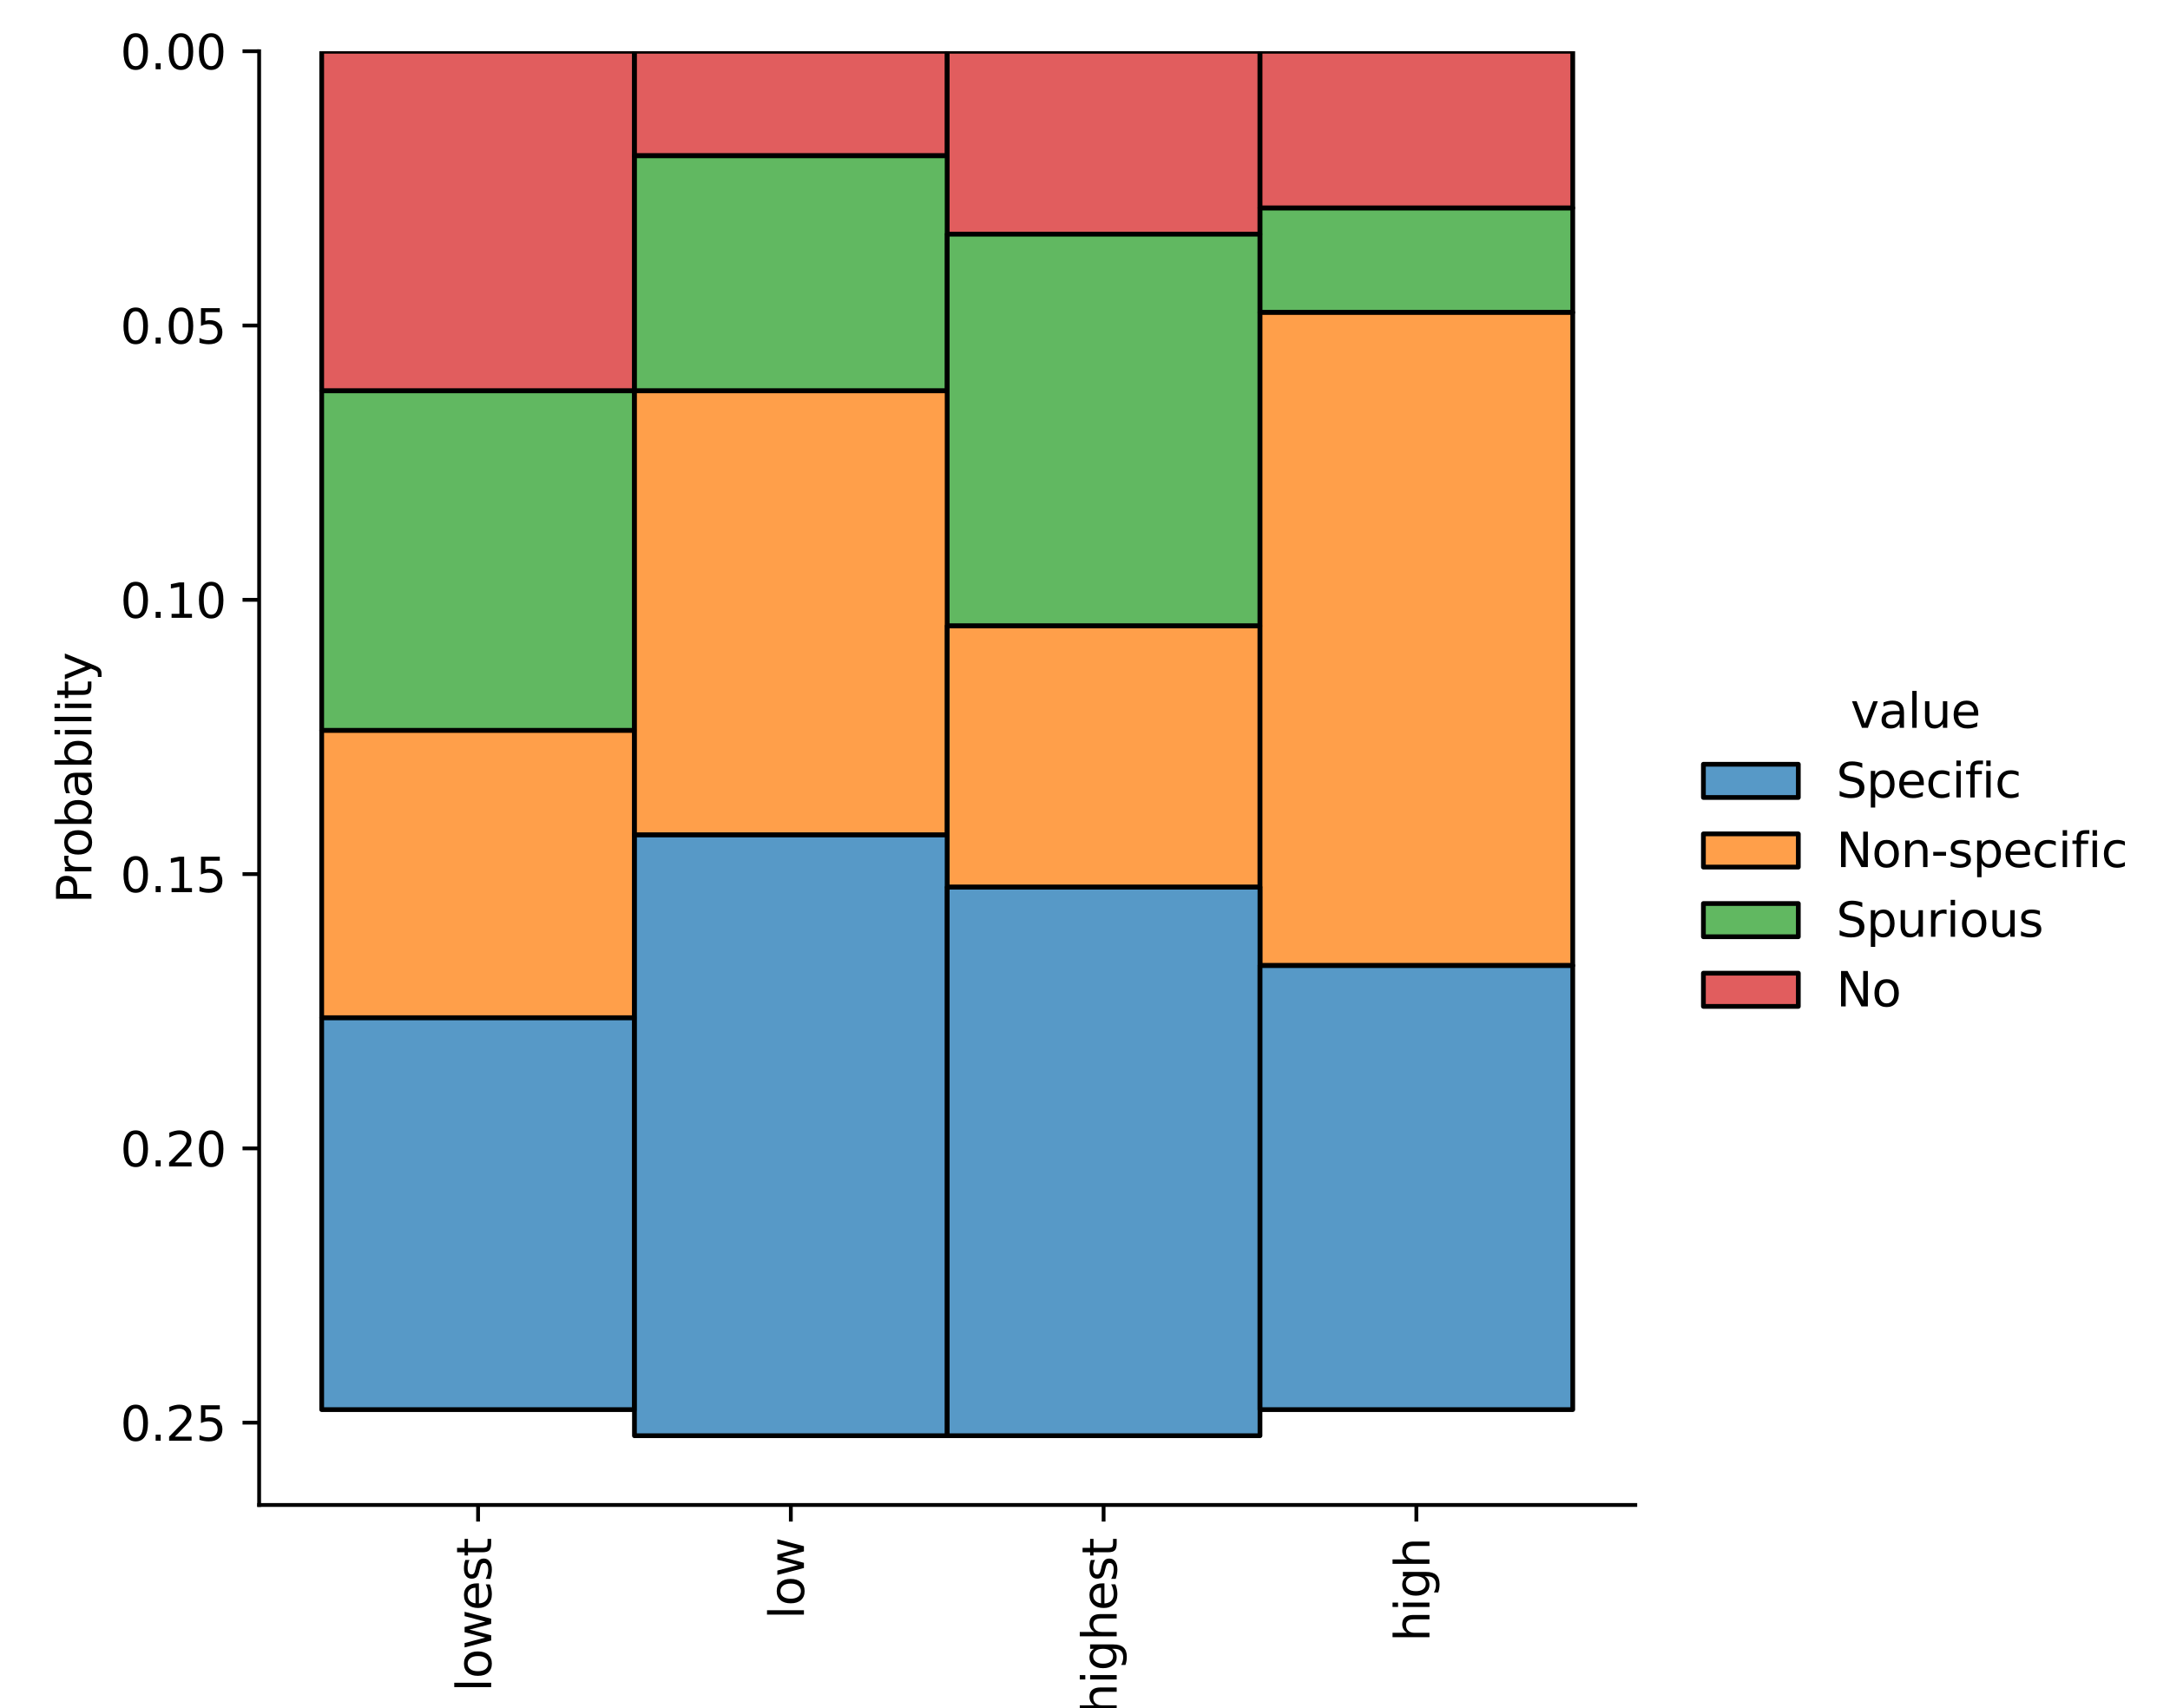 <?xml version="1.0" encoding="utf-8" standalone="no"?>
<!DOCTYPE svg PUBLIC "-//W3C//DTD SVG 1.1//EN"
  "http://www.w3.org/Graphics/SVG/1.1/DTD/svg11.dtd">
<svg xmlns:xlink="http://www.w3.org/1999/xlink" width="457.312pt" height="360pt" viewBox="0 0 457.312 360" xmlns="http://www.w3.org/2000/svg" version="1.1">
 <defs>
  <style type="text/css">*{stroke-linejoin: round; stroke-linecap: butt}</style>
 </defs>
 <g id="figure_1">
  <g id="patch_1">
   <path d="M 0 360 
L 457.312 360 
L 457.312 0 
L 0 0 
z
" style="fill: #ffffff"/>
  </g>
  <g id="axes_1">
   <g id="patch_2">
    <path d="M 54.612 317.2 
L 344.627 317.2 
L 344.627 10.8 
L 54.612 10.8 
z
" style="fill: #ffffff"/>
   </g>
   <g id="patch_3">
    <path d="M 67.795 10.8 
L 133.707 10.8 
L 133.707 82.376 
L 67.795 82.376 
z
" clip-path="url(#p285c00488e)" style="fill: #d62728; fill-opacity: 0.75; stroke: #000000; stroke-linejoin: miter"/>
   </g>
   <g id="patch_4">
    <path d="M 133.707 10.8 
L 199.62 10.8 
L 199.62 32.823 
L 133.707 32.823 
z
" clip-path="url(#p285c00488e)" style="fill: #d62728; fill-opacity: 0.75; stroke: #000000; stroke-linejoin: miter"/>
   </g>
   <g id="patch_5">
    <path d="M 199.62 10.8 
L 265.532 10.8 
L 265.532 49.341 
L 199.62 49.341 
z
" clip-path="url(#p285c00488e)" style="fill: #d62728; fill-opacity: 0.75; stroke: #000000; stroke-linejoin: miter"/>
   </g>
   <g id="patch_6">
    <path d="M 265.532 10.8 
L 331.444 10.8 
L 331.444 43.835 
L 265.532 43.835 
z
" clip-path="url(#p285c00488e)" style="fill: #d62728; fill-opacity: 0.75; stroke: #000000; stroke-linejoin: miter"/>
   </g>
   <g id="patch_7">
    <path d="M 67.795 82.376 
L 133.707 82.376 
L 133.707 153.952 
L 67.795 153.952 
z
" clip-path="url(#p285c00488e)" style="fill: #2ca02c; fill-opacity: 0.75; stroke: #000000; stroke-linejoin: miter"/>
   </g>
   <g id="patch_8">
    <path d="M 133.707 32.823 
L 199.62 32.823 
L 199.62 82.376 
L 133.707 82.376 
z
" clip-path="url(#p285c00488e)" style="fill: #2ca02c; fill-opacity: 0.75; stroke: #000000; stroke-linejoin: miter"/>
   </g>
   <g id="patch_9">
    <path d="M 199.62 49.341 
L 265.532 49.341 
L 265.532 131.928 
L 199.62 131.928 
z
" clip-path="url(#p285c00488e)" style="fill: #2ca02c; fill-opacity: 0.75; stroke: #000000; stroke-linejoin: miter"/>
   </g>
   <g id="patch_10">
    <path d="M 265.532 43.835 
L 331.444 43.835 
L 331.444 65.858 
L 265.532 65.858 
z
" clip-path="url(#p285c00488e)" style="fill: #2ca02c; fill-opacity: 0.75; stroke: #000000; stroke-linejoin: miter"/>
   </g>
   <g id="patch_11">
    <path d="M 67.795 153.952 
L 133.707 153.952 
L 133.707 214.516 
L 67.795 214.516 
z
" clip-path="url(#p285c00488e)" style="fill: #ff7f0e; fill-opacity: 0.75; stroke: #000000; stroke-linejoin: miter"/>
   </g>
   <g id="patch_12">
    <path d="M 133.707 82.376 
L 199.62 82.376 
L 199.62 175.975 
L 133.707 175.975 
z
" clip-path="url(#p285c00488e)" style="fill: #ff7f0e; fill-opacity: 0.75; stroke: #000000; stroke-linejoin: miter"/>
   </g>
   <g id="patch_13">
    <path d="M 199.62 131.928 
L 265.532 131.928 
L 265.532 186.987 
L 199.62 186.987 
z
" clip-path="url(#p285c00488e)" style="fill: #ff7f0e; fill-opacity: 0.75; stroke: #000000; stroke-linejoin: miter"/>
   </g>
   <g id="patch_14">
    <path d="M 265.532 65.858 
L 331.444 65.858 
L 331.444 203.504 
L 265.532 203.504 
z
" clip-path="url(#p285c00488e)" style="fill: #ff7f0e; fill-opacity: 0.75; stroke: #000000; stroke-linejoin: miter"/>
   </g>
   <g id="patch_15">
    <path d="M 67.795 214.516 
L 133.707 214.516 
L 133.707 297.104 
L 67.795 297.104 
z
" clip-path="url(#p285c00488e)" style="fill: #1f77b4; fill-opacity: 0.75; stroke: #000000; stroke-linejoin: miter"/>
   </g>
   <g id="patch_16">
    <path d="M 133.707 175.975 
L 199.62 175.975 
L 199.62 302.61 
L 133.707 302.61 
z
" clip-path="url(#p285c00488e)" style="fill: #1f77b4; fill-opacity: 0.75; stroke: #000000; stroke-linejoin: miter"/>
   </g>
   <g id="patch_17">
    <path d="M 199.62 186.987 
L 265.532 186.987 
L 265.532 302.61 
L 199.62 302.61 
z
" clip-path="url(#p285c00488e)" style="fill: #1f77b4; fill-opacity: 0.75; stroke: #000000; stroke-linejoin: miter"/>
   </g>
   <g id="patch_18">
    <path d="M 265.532 203.504 
L 331.444 203.504 
L 331.444 297.104 
L 265.532 297.104 
z
" clip-path="url(#p285c00488e)" style="fill: #1f77b4; fill-opacity: 0.75; stroke: #000000; stroke-linejoin: miter"/>
   </g>
   <g id="matplotlib.axis_1">
    <g id="xtick_1">
     <g id="line2d_1">
      <defs>
       <path id="m768cca73f7" d="M 0 0 
L 0 3.5 
" style="stroke: #000000; stroke-width: 0.8"/>
      </defs>
      <g>
       <use xlink:href="#m768cca73f7" x="100.751" y="317.2" style="stroke: #000000; stroke-width: 0.8"/>
      </g>
     </g>
     <g id="text_1">
      <!-- lowest -->
      <g transform="translate(103.511 356.558) rotate(-90) scale(0.1 -0.1)">
       <defs>
        <path id="DejaVuSans-6c" d="M 603 4863 
L 1178 4863 
L 1178 0 
L 603 0 
L 603 4863 
z
" transform="scale(0.016)"/>
        <path id="DejaVuSans-6f" d="M 1959 3097 
Q 1497 3097 1228 2736 
Q 959 2375 959 1747 
Q 959 1119 1226 758 
Q 1494 397 1959 397 
Q 2419 397 2687 759 
Q 2956 1122 2956 1747 
Q 2956 2369 2687 2733 
Q 2419 3097 1959 3097 
z
M 1959 3584 
Q 2709 3584 3137 3096 
Q 3566 2609 3566 1747 
Q 3566 888 3137 398 
Q 2709 -91 1959 -91 
Q 1206 -91 779 398 
Q 353 888 353 1747 
Q 353 2609 779 3096 
Q 1206 3584 1959 3584 
z
" transform="scale(0.016)"/>
        <path id="DejaVuSans-77" d="M 269 3500 
L 844 3500 
L 1563 769 
L 2278 3500 
L 2956 3500 
L 3675 769 
L 4391 3500 
L 4966 3500 
L 4050 0 
L 3372 0 
L 2619 2869 
L 1863 0 
L 1184 0 
L 269 3500 
z
" transform="scale(0.016)"/>
        <path id="DejaVuSans-65" d="M 3597 1894 
L 3597 1613 
L 953 1613 
Q 991 1019 1311 708 
Q 1631 397 2203 397 
Q 2534 397 2845 478 
Q 3156 559 3463 722 
L 3463 178 
Q 3153 47 2828 -22 
Q 2503 -91 2169 -91 
Q 1331 -91 842 396 
Q 353 884 353 1716 
Q 353 2575 817 3079 
Q 1281 3584 2069 3584 
Q 2775 3584 3186 3129 
Q 3597 2675 3597 1894 
z
M 3022 2063 
Q 3016 2534 2758 2815 
Q 2500 3097 2075 3097 
Q 1594 3097 1305 2825 
Q 1016 2553 972 2059 
L 3022 2063 
z
" transform="scale(0.016)"/>
        <path id="DejaVuSans-73" d="M 2834 3397 
L 2834 2853 
Q 2591 2978 2328 3040 
Q 2066 3103 1784 3103 
Q 1356 3103 1142 2972 
Q 928 2841 928 2578 
Q 928 2378 1081 2264 
Q 1234 2150 1697 2047 
L 1894 2003 
Q 2506 1872 2764 1633 
Q 3022 1394 3022 966 
Q 3022 478 2636 193 
Q 2250 -91 1575 -91 
Q 1294 -91 989 -36 
Q 684 19 347 128 
L 347 722 
Q 666 556 975 473 
Q 1284 391 1588 391 
Q 1994 391 2212 530 
Q 2431 669 2431 922 
Q 2431 1156 2273 1281 
Q 2116 1406 1581 1522 
L 1381 1569 
Q 847 1681 609 1914 
Q 372 2147 372 2553 
Q 372 3047 722 3315 
Q 1072 3584 1716 3584 
Q 2034 3584 2315 3537 
Q 2597 3491 2834 3397 
z
" transform="scale(0.016)"/>
        <path id="DejaVuSans-74" d="M 1172 4494 
L 1172 3500 
L 2356 3500 
L 2356 3053 
L 1172 3053 
L 1172 1153 
Q 1172 725 1289 603 
Q 1406 481 1766 481 
L 2356 481 
L 2356 0 
L 1766 0 
Q 1100 0 847 248 
Q 594 497 594 1153 
L 594 3053 
L 172 3053 
L 172 3500 
L 594 3500 
L 594 4494 
L 1172 4494 
z
" transform="scale(0.016)"/>
       </defs>
       <use xlink:href="#DejaVuSans-6c"/>
       <use xlink:href="#DejaVuSans-6f" transform="translate(27.783 0)"/>
       <use xlink:href="#DejaVuSans-77" transform="translate(88.965 0)"/>
       <use xlink:href="#DejaVuSans-65" transform="translate(170.752 0)"/>
       <use xlink:href="#DejaVuSans-73" transform="translate(232.275 0)"/>
       <use xlink:href="#DejaVuSans-74" transform="translate(284.375 0)"/>
      </g>
     </g>
    </g>
    <g id="xtick_2">
     <g id="line2d_2">
      <g>
       <use xlink:href="#m768cca73f7" x="166.664" y="317.2" style="stroke: #000000; stroke-width: 0.8"/>
      </g>
     </g>
     <g id="text_2">
      <!-- low -->
      <g transform="translate(169.423 341.275) rotate(-90) scale(0.1 -0.1)">
       <use xlink:href="#DejaVuSans-6c"/>
       <use xlink:href="#DejaVuSans-6f" transform="translate(27.783 0)"/>
       <use xlink:href="#DejaVuSans-77" transform="translate(88.965 0)"/>
      </g>
     </g>
    </g>
    <g id="xtick_3">
     <g id="line2d_3">
      <g>
       <use xlink:href="#m768cca73f7" x="232.576" y="317.2" style="stroke: #000000; stroke-width: 0.8"/>
      </g>
     </g>
     <g id="text_3">
      <!-- highest -->
      <g transform="translate(235.335 361.284) rotate(-90) scale(0.1 -0.1)">
       <defs>
        <path id="DejaVuSans-68" d="M 3513 2113 
L 3513 0 
L 2938 0 
L 2938 2094 
Q 2938 2591 2744 2837 
Q 2550 3084 2163 3084 
Q 1697 3084 1428 2787 
Q 1159 2491 1159 1978 
L 1159 0 
L 581 0 
L 581 4863 
L 1159 4863 
L 1159 2956 
Q 1366 3272 1645 3428 
Q 1925 3584 2291 3584 
Q 2894 3584 3203 3211 
Q 3513 2838 3513 2113 
z
" transform="scale(0.016)"/>
        <path id="DejaVuSans-69" d="M 603 3500 
L 1178 3500 
L 1178 0 
L 603 0 
L 603 3500 
z
M 603 4863 
L 1178 4863 
L 1178 4134 
L 603 4134 
L 603 4863 
z
" transform="scale(0.016)"/>
        <path id="DejaVuSans-67" d="M 2906 1791 
Q 2906 2416 2648 2759 
Q 2391 3103 1925 3103 
Q 1463 3103 1205 2759 
Q 947 2416 947 1791 
Q 947 1169 1205 825 
Q 1463 481 1925 481 
Q 2391 481 2648 825 
Q 2906 1169 2906 1791 
z
M 3481 434 
Q 3481 -459 3084 -895 
Q 2688 -1331 1869 -1331 
Q 1566 -1331 1297 -1286 
Q 1028 -1241 775 -1147 
L 775 -588 
Q 1028 -725 1275 -790 
Q 1522 -856 1778 -856 
Q 2344 -856 2625 -561 
Q 2906 -266 2906 331 
L 2906 616 
Q 2728 306 2450 153 
Q 2172 0 1784 0 
Q 1141 0 747 490 
Q 353 981 353 1791 
Q 353 2603 747 3093 
Q 1141 3584 1784 3584 
Q 2172 3584 2450 3431 
Q 2728 3278 2906 2969 
L 2906 3500 
L 3481 3500 
L 3481 434 
z
" transform="scale(0.016)"/>
       </defs>
       <use xlink:href="#DejaVuSans-68"/>
       <use xlink:href="#DejaVuSans-69" transform="translate(63.379 0)"/>
       <use xlink:href="#DejaVuSans-67" transform="translate(91.162 0)"/>
       <use xlink:href="#DejaVuSans-68" transform="translate(154.639 0)"/>
       <use xlink:href="#DejaVuSans-65" transform="translate(218.018 0)"/>
       <use xlink:href="#DejaVuSans-73" transform="translate(279.541 0)"/>
       <use xlink:href="#DejaVuSans-74" transform="translate(331.641 0)"/>
      </g>
     </g>
    </g>
    <g id="xtick_4">
     <g id="line2d_4">
      <g>
       <use xlink:href="#m768cca73f7" x="298.488" y="317.2" style="stroke: #000000; stroke-width: 0.8"/>
      </g>
     </g>
     <g id="text_4">
      <!-- high -->
      <g transform="translate(301.248 346.002) rotate(-90) scale(0.1 -0.1)">
       <use xlink:href="#DejaVuSans-68"/>
       <use xlink:href="#DejaVuSans-69" transform="translate(63.379 0)"/>
       <use xlink:href="#DejaVuSans-67" transform="translate(91.162 0)"/>
       <use xlink:href="#DejaVuSans-68" transform="translate(154.639 0)"/>
      </g>
     </g>
    </g>
    <g id="text_5">
     <!-- variable -->
     <g transform="translate(179.448 372.883) scale(0.1 -0.1)">
      <defs>
       <path id="DejaVuSans-76" d="M 191 3500 
L 800 3500 
L 1894 563 
L 2988 3500 
L 3597 3500 
L 2284 0 
L 1503 0 
L 191 3500 
z
" transform="scale(0.016)"/>
       <path id="DejaVuSans-61" d="M 2194 1759 
Q 1497 1759 1228 1600 
Q 959 1441 959 1056 
Q 959 750 1161 570 
Q 1363 391 1709 391 
Q 2188 391 2477 730 
Q 2766 1069 2766 1631 
L 2766 1759 
L 2194 1759 
z
M 3341 1997 
L 3341 0 
L 2766 0 
L 2766 531 
Q 2569 213 2275 61 
Q 1981 -91 1556 -91 
Q 1019 -91 701 211 
Q 384 513 384 1019 
Q 384 1609 779 1909 
Q 1175 2209 1959 2209 
L 2766 2209 
L 2766 2266 
Q 2766 2663 2505 2880 
Q 2244 3097 1772 3097 
Q 1472 3097 1187 3025 
Q 903 2953 641 2809 
L 641 3341 
Q 956 3463 1253 3523 
Q 1550 3584 1831 3584 
Q 2591 3584 2966 3190 
Q 3341 2797 3341 1997 
z
" transform="scale(0.016)"/>
       <path id="DejaVuSans-72" d="M 2631 2963 
Q 2534 3019 2420 3045 
Q 2306 3072 2169 3072 
Q 1681 3072 1420 2755 
Q 1159 2438 1159 1844 
L 1159 0 
L 581 0 
L 581 3500 
L 1159 3500 
L 1159 2956 
Q 1341 3275 1631 3429 
Q 1922 3584 2338 3584 
Q 2397 3584 2469 3576 
Q 2541 3569 2628 3553 
L 2631 2963 
z
" transform="scale(0.016)"/>
       <path id="DejaVuSans-62" d="M 3116 1747 
Q 3116 2381 2855 2742 
Q 2594 3103 2138 3103 
Q 1681 3103 1420 2742 
Q 1159 2381 1159 1747 
Q 1159 1113 1420 752 
Q 1681 391 2138 391 
Q 2594 391 2855 752 
Q 3116 1113 3116 1747 
z
M 1159 2969 
Q 1341 3281 1617 3432 
Q 1894 3584 2278 3584 
Q 2916 3584 3314 3078 
Q 3713 2572 3713 1747 
Q 3713 922 3314 415 
Q 2916 -91 2278 -91 
Q 1894 -91 1617 61 
Q 1341 213 1159 525 
L 1159 0 
L 581 0 
L 581 4863 
L 1159 4863 
L 1159 2969 
z
" transform="scale(0.016)"/>
      </defs>
      <use xlink:href="#DejaVuSans-76"/>
      <use xlink:href="#DejaVuSans-61" transform="translate(59.18 0)"/>
      <use xlink:href="#DejaVuSans-72" transform="translate(120.459 0)"/>
      <use xlink:href="#DejaVuSans-69" transform="translate(161.572 0)"/>
      <use xlink:href="#DejaVuSans-61" transform="translate(189.355 0)"/>
      <use xlink:href="#DejaVuSans-62" transform="translate(250.635 0)"/>
      <use xlink:href="#DejaVuSans-6c" transform="translate(314.111 0)"/>
      <use xlink:href="#DejaVuSans-65" transform="translate(341.895 0)"/>
     </g>
    </g>
   </g>
   <g id="matplotlib.axis_2">
    <g id="ytick_1">
     <g id="line2d_5">
      <defs>
       <path id="med3bb320b7" d="M 0 0 
L -3.5 0 
" style="stroke: #000000; stroke-width: 0.8"/>
      </defs>
      <g>
       <use xlink:href="#med3bb320b7" x="54.612" y="10.8" style="stroke: #000000; stroke-width: 0.8"/>
      </g>
     </g>
     <g id="text_6">
      <!-- 0.00 -->
      <g transform="translate(25.347 14.599) scale(0.1 -0.1)">
       <defs>
        <path id="DejaVuSans-30" d="M 2034 4250 
Q 1547 4250 1301 3770 
Q 1056 3291 1056 2328 
Q 1056 1369 1301 889 
Q 1547 409 2034 409 
Q 2525 409 2770 889 
Q 3016 1369 3016 2328 
Q 3016 3291 2770 3770 
Q 2525 4250 2034 4250 
z
M 2034 4750 
Q 2819 4750 3233 4129 
Q 3647 3509 3647 2328 
Q 3647 1150 3233 529 
Q 2819 -91 2034 -91 
Q 1250 -91 836 529 
Q 422 1150 422 2328 
Q 422 3509 836 4129 
Q 1250 4750 2034 4750 
z
" transform="scale(0.016)"/>
        <path id="DejaVuSans-2e" d="M 684 794 
L 1344 794 
L 1344 0 
L 684 0 
L 684 794 
z
" transform="scale(0.016)"/>
       </defs>
       <use xlink:href="#DejaVuSans-30"/>
       <use xlink:href="#DejaVuSans-2e" transform="translate(63.623 0)"/>
       <use xlink:href="#DejaVuSans-30" transform="translate(95.41 0)"/>
       <use xlink:href="#DejaVuSans-30" transform="translate(159.033 0)"/>
      </g>
     </g>
    </g>
    <g id="ytick_2">
     <g id="line2d_6">
      <g>
       <use xlink:href="#med3bb320b7" x="54.612" y="68.611" style="stroke: #000000; stroke-width: 0.8"/>
      </g>
     </g>
     <g id="text_7">
      <!-- 0.05 -->
      <g transform="translate(25.347 72.411) scale(0.1 -0.1)">
       <defs>
        <path id="DejaVuSans-35" d="M 691 4666 
L 3169 4666 
L 3169 4134 
L 1269 4134 
L 1269 2991 
Q 1406 3038 1543 3061 
Q 1681 3084 1819 3084 
Q 2600 3084 3056 2656 
Q 3513 2228 3513 1497 
Q 3513 744 3044 326 
Q 2575 -91 1722 -91 
Q 1428 -91 1123 -41 
Q 819 9 494 109 
L 494 744 
Q 775 591 1075 516 
Q 1375 441 1709 441 
Q 2250 441 2565 725 
Q 2881 1009 2881 1497 
Q 2881 1984 2565 2268 
Q 2250 2553 1709 2553 
Q 1456 2553 1204 2497 
Q 953 2441 691 2322 
L 691 4666 
z
" transform="scale(0.016)"/>
       </defs>
       <use xlink:href="#DejaVuSans-30"/>
       <use xlink:href="#DejaVuSans-2e" transform="translate(63.623 0)"/>
       <use xlink:href="#DejaVuSans-30" transform="translate(95.41 0)"/>
       <use xlink:href="#DejaVuSans-35" transform="translate(159.033 0)"/>
      </g>
     </g>
    </g>
    <g id="ytick_3">
     <g id="line2d_7">
      <g>
       <use xlink:href="#med3bb320b7" x="54.612" y="126.423" style="stroke: #000000; stroke-width: 0.8"/>
      </g>
     </g>
     <g id="text_8">
      <!-- 0.10 -->
      <g transform="translate(25.347 130.222) scale(0.1 -0.1)">
       <defs>
        <path id="DejaVuSans-31" d="M 794 531 
L 1825 531 
L 1825 4091 
L 703 3866 
L 703 4441 
L 1819 4666 
L 2450 4666 
L 2450 531 
L 3481 531 
L 3481 0 
L 794 0 
L 794 531 
z
" transform="scale(0.016)"/>
       </defs>
       <use xlink:href="#DejaVuSans-30"/>
       <use xlink:href="#DejaVuSans-2e" transform="translate(63.623 0)"/>
       <use xlink:href="#DejaVuSans-31" transform="translate(95.41 0)"/>
       <use xlink:href="#DejaVuSans-30" transform="translate(159.033 0)"/>
      </g>
     </g>
    </g>
    <g id="ytick_4">
     <g id="line2d_8">
      <g>
       <use xlink:href="#med3bb320b7" x="54.612" y="184.234" style="stroke: #000000; stroke-width: 0.8"/>
      </g>
     </g>
     <g id="text_9">
      <!-- 0.15 -->
      <g transform="translate(25.347 188.033) scale(0.1 -0.1)">
       <use xlink:href="#DejaVuSans-30"/>
       <use xlink:href="#DejaVuSans-2e" transform="translate(63.623 0)"/>
       <use xlink:href="#DejaVuSans-31" transform="translate(95.41 0)"/>
       <use xlink:href="#DejaVuSans-35" transform="translate(159.033 0)"/>
      </g>
     </g>
    </g>
    <g id="ytick_5">
     <g id="line2d_9">
      <g>
       <use xlink:href="#med3bb320b7" x="54.612" y="242.045" style="stroke: #000000; stroke-width: 0.8"/>
      </g>
     </g>
     <g id="text_10">
      <!-- 0.20 -->
      <g transform="translate(25.347 245.845) scale(0.1 -0.1)">
       <defs>
        <path id="DejaVuSans-32" d="M 1228 531 
L 3431 531 
L 3431 0 
L 469 0 
L 469 531 
Q 828 903 1448 1529 
Q 2069 2156 2228 2338 
Q 2531 2678 2651 2914 
Q 2772 3150 2772 3378 
Q 2772 3750 2511 3984 
Q 2250 4219 1831 4219 
Q 1534 4219 1204 4116 
Q 875 4013 500 3803 
L 500 4441 
Q 881 4594 1212 4672 
Q 1544 4750 1819 4750 
Q 2544 4750 2975 4387 
Q 3406 4025 3406 3419 
Q 3406 3131 3298 2873 
Q 3191 2616 2906 2266 
Q 2828 2175 2409 1742 
Q 1991 1309 1228 531 
z
" transform="scale(0.016)"/>
       </defs>
       <use xlink:href="#DejaVuSans-30"/>
       <use xlink:href="#DejaVuSans-2e" transform="translate(63.623 0)"/>
       <use xlink:href="#DejaVuSans-32" transform="translate(95.41 0)"/>
       <use xlink:href="#DejaVuSans-30" transform="translate(159.033 0)"/>
      </g>
     </g>
    </g>
    <g id="ytick_6">
     <g id="line2d_10">
      <g>
       <use xlink:href="#med3bb320b7" x="54.612" y="299.857" style="stroke: #000000; stroke-width: 0.8"/>
      </g>
     </g>
     <g id="text_11">
      <!-- 0.25 -->
      <g transform="translate(25.347 303.656) scale(0.1 -0.1)">
       <use xlink:href="#DejaVuSans-30"/>
       <use xlink:href="#DejaVuSans-2e" transform="translate(63.623 0)"/>
       <use xlink:href="#DejaVuSans-32" transform="translate(95.41 0)"/>
       <use xlink:href="#DejaVuSans-35" transform="translate(159.033 0)"/>
      </g>
     </g>
    </g>
    <g id="text_12">
     <!-- Probability -->
     <g transform="translate(19.267 190.429) rotate(-90) scale(0.1 -0.1)">
      <defs>
       <path id="DejaVuSans-50" d="M 1259 4147 
L 1259 2394 
L 2053 2394 
Q 2494 2394 2734 2622 
Q 2975 2850 2975 3272 
Q 2975 3691 2734 3919 
Q 2494 4147 2053 4147 
L 1259 4147 
z
M 628 4666 
L 2053 4666 
Q 2838 4666 3239 4311 
Q 3641 3956 3641 3272 
Q 3641 2581 3239 2228 
Q 2838 1875 2053 1875 
L 1259 1875 
L 1259 0 
L 628 0 
L 628 4666 
z
" transform="scale(0.016)"/>
       <path id="DejaVuSans-79" d="M 2059 -325 
Q 1816 -950 1584 -1140 
Q 1353 -1331 966 -1331 
L 506 -1331 
L 506 -850 
L 844 -850 
Q 1081 -850 1212 -737 
Q 1344 -625 1503 -206 
L 1606 56 
L 191 3500 
L 800 3500 
L 1894 763 
L 2988 3500 
L 3597 3500 
L 2059 -325 
z
" transform="scale(0.016)"/>
      </defs>
      <use xlink:href="#DejaVuSans-50"/>
      <use xlink:href="#DejaVuSans-72" transform="translate(58.553 0)"/>
      <use xlink:href="#DejaVuSans-6f" transform="translate(97.416 0)"/>
      <use xlink:href="#DejaVuSans-62" transform="translate(158.598 0)"/>
      <use xlink:href="#DejaVuSans-61" transform="translate(222.074 0)"/>
      <use xlink:href="#DejaVuSans-62" transform="translate(283.354 0)"/>
      <use xlink:href="#DejaVuSans-69" transform="translate(346.83 0)"/>
      <use xlink:href="#DejaVuSans-6c" transform="translate(374.613 0)"/>
      <use xlink:href="#DejaVuSans-69" transform="translate(402.396 0)"/>
      <use xlink:href="#DejaVuSans-74" transform="translate(430.18 0)"/>
      <use xlink:href="#DejaVuSans-79" transform="translate(469.389 0)"/>
     </g>
    </g>
   </g>
   <g id="patch_19">
    <path d="M 54.612 317.2 
L 54.612 10.8 
" style="fill: none; stroke: #000000; stroke-width: 0.8; stroke-linejoin: miter; stroke-linecap: square"/>
   </g>
   <g id="patch_20">
    <path d="M 54.612 317.2 
L 344.627 317.2 
" style="fill: none; stroke: #000000; stroke-width: 0.8; stroke-linejoin: miter; stroke-linecap: square"/>
   </g>
  </g>
  <g id="legend_1">
   <g id="text_13">
    <!-- value -->
    <g transform="translate(389.99 153.403) scale(0.1 -0.1)">
     <defs>
      <path id="DejaVuSans-75" d="M 544 1381 
L 544 3500 
L 1119 3500 
L 1119 1403 
Q 1119 906 1312 657 
Q 1506 409 1894 409 
Q 2359 409 2629 706 
Q 2900 1003 2900 1516 
L 2900 3500 
L 3475 3500 
L 3475 0 
L 2900 0 
L 2900 538 
Q 2691 219 2414 64 
Q 2138 -91 1772 -91 
Q 1169 -91 856 284 
Q 544 659 544 1381 
z
M 1991 3584 
L 1991 3584 
z
" transform="scale(0.016)"/>
     </defs>
     <use xlink:href="#DejaVuSans-76"/>
     <use xlink:href="#DejaVuSans-61" transform="translate(59.18 0)"/>
     <use xlink:href="#DejaVuSans-6c" transform="translate(120.459 0)"/>
     <use xlink:href="#DejaVuSans-75" transform="translate(148.242 0)"/>
     <use xlink:href="#DejaVuSans-65" transform="translate(211.621 0)"/>
    </g>
   </g>
   <g id="patch_21">
    <path d="M 358.983 168.081 
L 378.983 168.081 
L 378.983 161.081 
L 358.983 161.081 
z
" style="fill: #1f77b4; fill-opacity: 0.75; stroke: #000000; stroke-linejoin: miter"/>
   </g>
   <g id="text_14">
    <!-- Specific -->
    <g transform="translate(386.983 168.081) scale(0.1 -0.1)">
     <defs>
      <path id="DejaVuSans-53" d="M 3425 4513 
L 3425 3897 
Q 3066 4069 2747 4153 
Q 2428 4238 2131 4238 
Q 1616 4238 1336 4038 
Q 1056 3838 1056 3469 
Q 1056 3159 1242 3001 
Q 1428 2844 1947 2747 
L 2328 2669 
Q 3034 2534 3370 2195 
Q 3706 1856 3706 1288 
Q 3706 609 3251 259 
Q 2797 -91 1919 -91 
Q 1588 -91 1214 -16 
Q 841 59 441 206 
L 441 856 
Q 825 641 1194 531 
Q 1563 422 1919 422 
Q 2459 422 2753 634 
Q 3047 847 3047 1241 
Q 3047 1584 2836 1778 
Q 2625 1972 2144 2069 
L 1759 2144 
Q 1053 2284 737 2584 
Q 422 2884 422 3419 
Q 422 4038 858 4394 
Q 1294 4750 2059 4750 
Q 2388 4750 2728 4690 
Q 3069 4631 3425 4513 
z
" transform="scale(0.016)"/>
      <path id="DejaVuSans-70" d="M 1159 525 
L 1159 -1331 
L 581 -1331 
L 581 3500 
L 1159 3500 
L 1159 2969 
Q 1341 3281 1617 3432 
Q 1894 3584 2278 3584 
Q 2916 3584 3314 3078 
Q 3713 2572 3713 1747 
Q 3713 922 3314 415 
Q 2916 -91 2278 -91 
Q 1894 -91 1617 61 
Q 1341 213 1159 525 
z
M 3116 1747 
Q 3116 2381 2855 2742 
Q 2594 3103 2138 3103 
Q 1681 3103 1420 2742 
Q 1159 2381 1159 1747 
Q 1159 1113 1420 752 
Q 1681 391 2138 391 
Q 2594 391 2855 752 
Q 3116 1113 3116 1747 
z
" transform="scale(0.016)"/>
      <path id="DejaVuSans-63" d="M 3122 3366 
L 3122 2828 
Q 2878 2963 2633 3030 
Q 2388 3097 2138 3097 
Q 1578 3097 1268 2742 
Q 959 2388 959 1747 
Q 959 1106 1268 751 
Q 1578 397 2138 397 
Q 2388 397 2633 464 
Q 2878 531 3122 666 
L 3122 134 
Q 2881 22 2623 -34 
Q 2366 -91 2075 -91 
Q 1284 -91 818 406 
Q 353 903 353 1747 
Q 353 2603 823 3093 
Q 1294 3584 2113 3584 
Q 2378 3584 2631 3529 
Q 2884 3475 3122 3366 
z
" transform="scale(0.016)"/>
      <path id="DejaVuSans-66" d="M 2375 4863 
L 2375 4384 
L 1825 4384 
Q 1516 4384 1395 4259 
Q 1275 4134 1275 3809 
L 1275 3500 
L 2222 3500 
L 2222 3053 
L 1275 3053 
L 1275 0 
L 697 0 
L 697 3053 
L 147 3053 
L 147 3500 
L 697 3500 
L 697 3744 
Q 697 4328 969 4595 
Q 1241 4863 1831 4863 
L 2375 4863 
z
" transform="scale(0.016)"/>
     </defs>
     <use xlink:href="#DejaVuSans-53"/>
     <use xlink:href="#DejaVuSans-70" transform="translate(63.477 0)"/>
     <use xlink:href="#DejaVuSans-65" transform="translate(126.953 0)"/>
     <use xlink:href="#DejaVuSans-63" transform="translate(188.477 0)"/>
     <use xlink:href="#DejaVuSans-69" transform="translate(243.457 0)"/>
     <use xlink:href="#DejaVuSans-66" transform="translate(271.24 0)"/>
     <use xlink:href="#DejaVuSans-69" transform="translate(306.445 0)"/>
     <use xlink:href="#DejaVuSans-63" transform="translate(334.229 0)"/>
    </g>
   </g>
   <g id="patch_22">
    <path d="M 358.983 182.759 
L 378.983 182.759 
L 378.983 175.759 
L 358.983 175.759 
z
" style="fill: #ff7f0e; fill-opacity: 0.75; stroke: #000000; stroke-linejoin: miter"/>
   </g>
   <g id="text_15">
    <!-- Non-specific -->
    <g transform="translate(386.983 182.759) scale(0.1 -0.1)">
     <defs>
      <path id="DejaVuSans-4e" d="M 628 4666 
L 1478 4666 
L 3547 763 
L 3547 4666 
L 4159 4666 
L 4159 0 
L 3309 0 
L 1241 3903 
L 1241 0 
L 628 0 
L 628 4666 
z
" transform="scale(0.016)"/>
      <path id="DejaVuSans-6e" d="M 3513 2113 
L 3513 0 
L 2938 0 
L 2938 2094 
Q 2938 2591 2744 2837 
Q 2550 3084 2163 3084 
Q 1697 3084 1428 2787 
Q 1159 2491 1159 1978 
L 1159 0 
L 581 0 
L 581 3500 
L 1159 3500 
L 1159 2956 
Q 1366 3272 1645 3428 
Q 1925 3584 2291 3584 
Q 2894 3584 3203 3211 
Q 3513 2838 3513 2113 
z
" transform="scale(0.016)"/>
      <path id="DejaVuSans-2d" d="M 313 2009 
L 1997 2009 
L 1997 1497 
L 313 1497 
L 313 2009 
z
" transform="scale(0.016)"/>
     </defs>
     <use xlink:href="#DejaVuSans-4e"/>
     <use xlink:href="#DejaVuSans-6f" transform="translate(74.805 0)"/>
     <use xlink:href="#DejaVuSans-6e" transform="translate(135.986 0)"/>
     <use xlink:href="#DejaVuSans-2d" transform="translate(199.365 0)"/>
     <use xlink:href="#DejaVuSans-73" transform="translate(235.449 0)"/>
     <use xlink:href="#DejaVuSans-70" transform="translate(287.549 0)"/>
     <use xlink:href="#DejaVuSans-65" transform="translate(351.025 0)"/>
     <use xlink:href="#DejaVuSans-63" transform="translate(412.549 0)"/>
     <use xlink:href="#DejaVuSans-69" transform="translate(467.529 0)"/>
     <use xlink:href="#DejaVuSans-66" transform="translate(495.312 0)"/>
     <use xlink:href="#DejaVuSans-69" transform="translate(530.518 0)"/>
     <use xlink:href="#DejaVuSans-63" transform="translate(558.301 0)"/>
    </g>
   </g>
   <g id="patch_23">
    <path d="M 358.983 197.438 
L 378.983 197.438 
L 378.983 190.438 
L 358.983 190.438 
z
" style="fill: #2ca02c; fill-opacity: 0.75; stroke: #000000; stroke-linejoin: miter"/>
   </g>
   <g id="text_16">
    <!-- Spurious -->
    <g transform="translate(386.983 197.438) scale(0.1 -0.1)">
     <use xlink:href="#DejaVuSans-53"/>
     <use xlink:href="#DejaVuSans-70" transform="translate(63.477 0)"/>
     <use xlink:href="#DejaVuSans-75" transform="translate(126.953 0)"/>
     <use xlink:href="#DejaVuSans-72" transform="translate(190.332 0)"/>
     <use xlink:href="#DejaVuSans-69" transform="translate(231.445 0)"/>
     <use xlink:href="#DejaVuSans-6f" transform="translate(259.229 0)"/>
     <use xlink:href="#DejaVuSans-75" transform="translate(320.41 0)"/>
     <use xlink:href="#DejaVuSans-73" transform="translate(383.789 0)"/>
    </g>
   </g>
   <g id="patch_24">
    <path d="M 358.983 212.116 
L 378.983 212.116 
L 378.983 205.116 
L 358.983 205.116 
z
" style="fill: #d62728; fill-opacity: 0.75; stroke: #000000; stroke-linejoin: miter"/>
   </g>
   <g id="text_17">
    <!-- No -->
    <g transform="translate(386.983 212.116) scale(0.1 -0.1)">
     <use xlink:href="#DejaVuSans-4e"/>
     <use xlink:href="#DejaVuSans-6f" transform="translate(74.805 0)"/>
    </g>
   </g>
  </g>
 </g>
 <defs>
  <clipPath id="p285c00488e">
   <rect x="54.612" y="10.8" width="290.014" height="306.4"/>
  </clipPath>
 </defs>
</svg>
